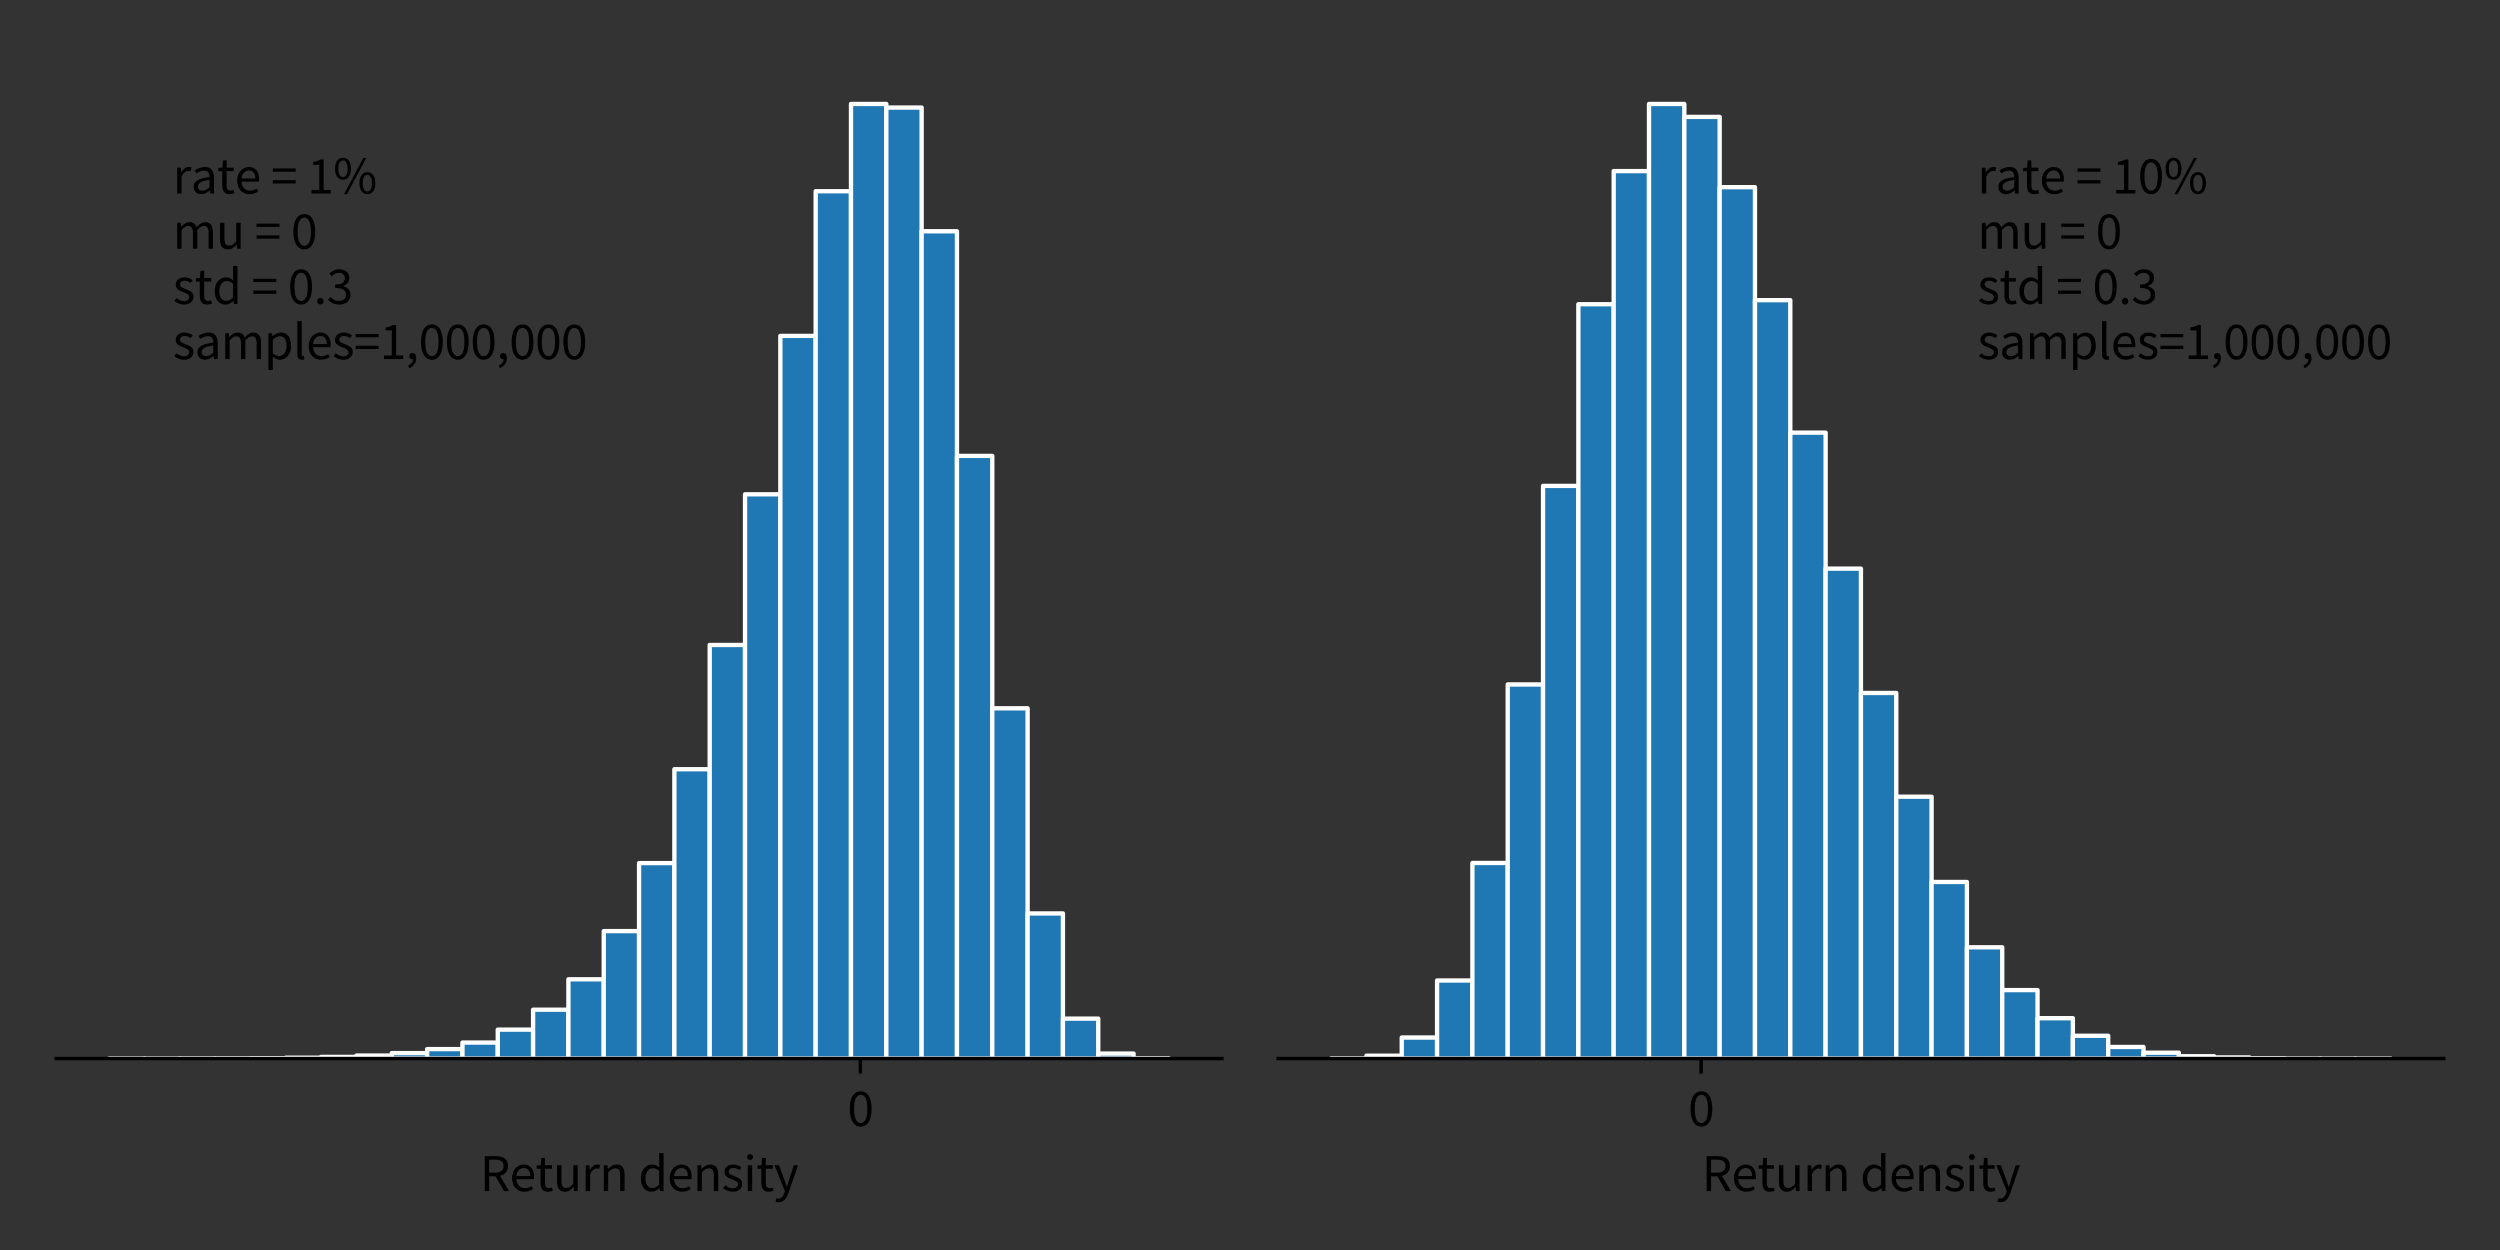 <?xml version="1.0" encoding="utf-8" standalone="no"?>
<!DOCTYPE svg PUBLIC "-//W3C//DTD SVG 1.1//EN"
  "http://www.w3.org/Graphics/SVG/1.1/DTD/svg11.dtd">
<svg xmlns:xlink="http://www.w3.org/1999/xlink" width="576pt" height="288pt" viewBox="0 0 576 288" xmlns="http://www.w3.org/2000/svg" version="1.1">
 <rect x="0" y="0" width="576" height="288" fill="#333333" stroke="none"/>
 <defs>
  <style type="text/css">*{stroke-linejoin: round; stroke-linecap: butt}</style>
 </defs>
 <g id="figure_1">
  <g id="patch_1">
   <path d="M 0 288 
L 576 288 
L 576 0 
L 0 0 
L 0 288 
z
" style="fill: none"/>
  </g>
  <g id="axes_1">
   <g id="patch_2">
    <path d="M 12.96 243.88 
L 281.52 243.88 
L 281.52 12.96 
L 12.96 12.96 
L 12.96 243.88 
z
" style="fill: none"/>
   </g>
   <g id="patch_3">
    <path d="M 25.167 243.88 
L 33.305 243.88 
L 33.305 243.873 
L 25.167 243.873 
z
" clip-path="url(#p8da32206eb)" style="fill: #1f77b4; stroke: #ffffff; stroke-linejoin: miter"/>
   </g>
   <g id="patch_4">
    <path d="M 33.305 243.88 
L 41.444 243.88 
L 41.444 243.872 
L 33.305 243.872 
z
" clip-path="url(#p8da32206eb)" style="fill: #1f77b4; stroke: #ffffff; stroke-linejoin: miter"/>
   </g>
   <g id="patch_5">
    <path d="M 41.444 243.88 
L 49.582 243.88 
L 49.582 243.843 
L 41.444 243.843 
z
" clip-path="url(#p8da32206eb)" style="fill: #1f77b4; stroke: #ffffff; stroke-linejoin: miter"/>
   </g>
   <g id="patch_6">
    <path d="M 49.582 243.88 
L 57.72 243.88 
L 57.72 243.835 
L 49.582 243.835 
z
" clip-path="url(#p8da32206eb)" style="fill: #1f77b4; stroke: #ffffff; stroke-linejoin: miter"/>
   </g>
   <g id="patch_7">
    <path d="M 57.72 243.88 
L 65.858 243.88 
L 65.858 243.808 
L 57.72 243.808 
z
" clip-path="url(#p8da32206eb)" style="fill: #1f77b4; stroke: #ffffff; stroke-linejoin: miter"/>
   </g>
   <g id="patch_8">
    <path d="M 65.858 243.88 
L 73.996 243.88 
L 73.996 243.701 
L 65.858 243.701 
z
" clip-path="url(#p8da32206eb)" style="fill: #1f77b4; stroke: #ffffff; stroke-linejoin: miter"/>
   </g>
   <g id="patch_9">
    <path d="M 73.996 243.88 
L 82.135 243.88 
L 82.135 243.513 
L 73.996 243.513 
z
" clip-path="url(#p8da32206eb)" style="fill: #1f77b4; stroke: #ffffff; stroke-linejoin: miter"/>
   </g>
   <g id="patch_10">
    <path d="M 82.135 243.88 
L 90.273 243.88 
L 90.273 243.2 
L 82.135 243.2 
z
" clip-path="url(#p8da32206eb)" style="fill: #1f77b4; stroke: #ffffff; stroke-linejoin: miter"/>
   </g>
   <g id="patch_11">
    <path d="M 90.273 243.88 
L 98.411 243.88 
L 98.411 242.632 
L 90.273 242.632 
z
" clip-path="url(#p8da32206eb)" style="fill: #1f77b4; stroke: #ffffff; stroke-linejoin: miter"/>
   </g>
   <g id="patch_12">
    <path d="M 98.411 243.88 
L 106.549 243.88 
L 106.549 241.715 
L 98.411 241.715 
z
" clip-path="url(#p8da32206eb)" style="fill: #1f77b4; stroke: #ffffff; stroke-linejoin: miter"/>
   </g>
   <g id="patch_13">
    <path d="M 106.549 243.88 
L 114.687 243.88 
L 114.687 240.202 
L 106.549 240.202 
z
" clip-path="url(#p8da32206eb)" style="fill: #1f77b4; stroke: #ffffff; stroke-linejoin: miter"/>
   </g>
   <g id="patch_14">
    <path d="M 114.687 243.88 
L 122.825 243.88 
L 122.825 237.231 
L 114.687 237.231 
z
" clip-path="url(#p8da32206eb)" style="fill: #1f77b4; stroke: #ffffff; stroke-linejoin: miter"/>
   </g>
   <g id="patch_15">
    <path d="M 122.825 243.88 
L 130.964 243.88 
L 130.964 232.641 
L 122.825 232.641 
z
" clip-path="url(#p8da32206eb)" style="fill: #1f77b4; stroke: #ffffff; stroke-linejoin: miter"/>
   </g>
   <g id="patch_16">
    <path d="M 130.964 243.88 
L 139.102 243.88 
L 139.102 225.635 
L 130.964 225.635 
z
" clip-path="url(#p8da32206eb)" style="fill: #1f77b4; stroke: #ffffff; stroke-linejoin: miter"/>
   </g>
   <g id="patch_17">
    <path d="M 139.102 243.88 
L 147.24 243.88 
L 147.24 214.53 
L 139.102 214.53 
z
" clip-path="url(#p8da32206eb)" style="fill: #1f77b4; stroke: #ffffff; stroke-linejoin: miter"/>
   </g>
   <g id="patch_18">
    <path d="M 147.24 243.88 
L 155.378 243.88 
L 155.378 198.857 
L 147.24 198.857 
z
" clip-path="url(#p8da32206eb)" style="fill: #1f77b4; stroke: #ffffff; stroke-linejoin: miter"/>
   </g>
   <g id="patch_19">
    <path d="M 155.378 243.88 
L 163.516 243.88 
L 163.516 177.227 
L 155.378 177.227 
z
" clip-path="url(#p8da32206eb)" style="fill: #1f77b4; stroke: #ffffff; stroke-linejoin: miter"/>
   </g>
   <g id="patch_20">
    <path d="M 163.516 243.88 
L 171.655 243.88 
L 171.655 148.596 
L 163.516 148.596 
z
" clip-path="url(#p8da32206eb)" style="fill: #1f77b4; stroke: #ffffff; stroke-linejoin: miter"/>
   </g>
   <g id="patch_21">
    <path d="M 171.655 243.88 
L 179.793 243.88 
L 179.793 113.889 
L 171.655 113.889 
z
" clip-path="url(#p8da32206eb)" style="fill: #1f77b4; stroke: #ffffff; stroke-linejoin: miter"/>
   </g>
   <g id="patch_22">
    <path d="M 179.793 243.88 
L 187.931 243.88 
L 187.931 77.39 
L 179.793 77.39 
z
" clip-path="url(#p8da32206eb)" style="fill: #1f77b4; stroke: #ffffff; stroke-linejoin: miter"/>
   </g>
   <g id="patch_23">
    <path d="M 187.931 243.88 
L 196.069 243.88 
L 196.069 44.058 
L 187.931 44.058 
z
" clip-path="url(#p8da32206eb)" style="fill: #1f77b4; stroke: #ffffff; stroke-linejoin: miter"/>
   </g>
   <g id="patch_24">
    <path d="M 196.069 243.88 
L 204.207 243.88 
L 204.207 23.956 
L 196.069 23.956 
z
" clip-path="url(#p8da32206eb)" style="fill: #1f77b4; stroke: #ffffff; stroke-linejoin: miter"/>
   </g>
   <g id="patch_25">
    <path d="M 204.207 243.88 
L 212.345 243.88 
L 212.345 24.78 
L 204.207 24.78 
z
" clip-path="url(#p8da32206eb)" style="fill: #1f77b4; stroke: #ffffff; stroke-linejoin: miter"/>
   </g>
   <g id="patch_26">
    <path d="M 212.345 243.88 
L 220.484 243.88 
L 220.484 53.283 
L 212.345 53.283 
z
" clip-path="url(#p8da32206eb)" style="fill: #1f77b4; stroke: #ffffff; stroke-linejoin: miter"/>
   </g>
   <g id="patch_27">
    <path d="M 220.484 243.88 
L 228.622 243.88 
L 228.622 105.043 
L 220.484 105.043 
z
" clip-path="url(#p8da32206eb)" style="fill: #1f77b4; stroke: #ffffff; stroke-linejoin: miter"/>
   </g>
   <g id="patch_28">
    <path d="M 228.622 243.88 
L 236.76 243.88 
L 236.76 163.189 
L 228.622 163.189 
z
" clip-path="url(#p8da32206eb)" style="fill: #1f77b4; stroke: #ffffff; stroke-linejoin: miter"/>
   </g>
   <g id="patch_29">
    <path d="M 236.76 243.88 
L 244.898 243.88 
L 244.898 210.455 
L 236.76 210.455 
z
" clip-path="url(#p8da32206eb)" style="fill: #1f77b4; stroke: #ffffff; stroke-linejoin: miter"/>
   </g>
   <g id="patch_30">
    <path d="M 244.898 243.88 
L 253.036 243.88 
L 253.036 234.689 
L 244.898 234.689 
z
" clip-path="url(#p8da32206eb)" style="fill: #1f77b4; stroke: #ffffff; stroke-linejoin: miter"/>
   </g>
   <g id="patch_31">
    <path d="M 253.036 243.88 
L 261.175 243.88 
L 261.175 242.741 
L 253.036 242.741 
z
" clip-path="url(#p8da32206eb)" style="fill: #1f77b4; stroke: #ffffff; stroke-linejoin: miter"/>
   </g>
   <g id="patch_32">
    <path d="M 261.175 243.88 
L 269.313 243.88 
L 269.313 243.838 
L 261.175 243.838 
z
" clip-path="url(#p8da32206eb)" style="fill: #1f77b4; stroke: #ffffff; stroke-linejoin: miter"/>
   </g>
   <g id="matplotlib.axis_1">
    <g id="xtick_1">
     <g id="line2d_1">
      <defs>
       <path id="m8a559e8d2e" d="M 0 0 
L 0 3.5 
" style="stroke: #000000; stroke-width: 0.8"/>
      </defs>
      <g>
       <use xlink:href="#m8a559e8d2e" x="198.234" y="243.88" style="stroke: #000000; stroke-width: 0.8"/>
      </g>
     </g>
     <g id="text_1">
      <!-- 0 -->
      <g transform="translate(195.252 259.424) scale(0.12 -0.12)">
       <defs>
        <path id="SourceSansPro-Regular-30" d="M 1594 -77 
Q 979 -77 630 476 
Q 282 1030 282 2054 
Q 282 3085 630 3622 
Q 979 4160 1594 4160 
Q 2202 4160 2550 3622 
Q 2899 3085 2899 2054 
Q 2899 1030 2550 476 
Q 2202 -77 1594 -77 
z
M 1594 346 
Q 1952 346 2169 752 
Q 2387 1158 2387 2054 
Q 2387 2950 2169 3344 
Q 1952 3738 1594 3738 
Q 1235 3738 1014 3344 
Q 794 2950 794 2054 
Q 794 1158 1014 752 
Q 1235 346 1594 346 
z
" transform="scale(0.016)"/>
       </defs>
       <use xlink:href="#SourceSansPro-Regular-30"/>
      </g>
     </g>
    </g>
    <g id="text_2">
     <!-- Return density -->
     <g transform="translate(110.586 274.429) scale(0.12 -0.12)">
      <defs>
       <path id="SourceSansPro-Regular-52" d="M 576 0 
L 576 4198 
L 1888 4198 
Q 2317 4198 2649 4086 
Q 2982 3974 3171 3715 
Q 3360 3456 3360 3021 
Q 3360 2534 3104 2236 
Q 2848 1939 2413 1830 
L 3482 0 
L 2880 0 
L 1869 1773 
L 1107 1773 
L 1107 0 
L 576 0 
z
M 1107 2208 
L 1811 2208 
Q 2304 2208 2566 2409 
Q 2829 2611 2829 3021 
Q 2829 3437 2566 3603 
Q 2304 3770 1811 3770 
L 1107 3770 
L 1107 2208 
z
" transform="scale(0.016)"/>
       <path id="SourceSansPro-Regular-65" d="M 1786 -77 
Q 1370 -77 1030 118 
Q 691 314 492 678 
Q 294 1043 294 1549 
Q 294 2061 496 2425 
Q 698 2790 1018 2988 
Q 1338 3187 1690 3187 
Q 2285 3187 2608 2790 
Q 2931 2394 2931 1728 
Q 2931 1645 2928 1565 
Q 2925 1485 2912 1427 
L 813 1427 
Q 845 934 1123 640 
Q 1402 346 1850 346 
Q 2074 346 2262 413 
Q 2451 480 2624 589 
L 2810 243 
Q 2611 115 2358 19 
Q 2106 -77 1786 -77 
z
M 806 1805 
L 2470 1805 
Q 2470 2278 2268 2524 
Q 2067 2771 1702 2771 
Q 1376 2771 1117 2518 
Q 858 2266 806 1805 
z
" transform="scale(0.016)"/>
       <path id="SourceSansPro-Regular-74" d="M 1504 -77 
Q 1005 -77 809 211 
Q 614 499 614 960 
L 614 2682 
L 154 2682 
L 154 3078 
L 640 3110 
L 704 3981 
L 1146 3981 
L 1146 3110 
L 1984 3110 
L 1984 2682 
L 1146 2682 
L 1146 954 
Q 1146 666 1251 509 
Q 1357 352 1626 352 
Q 1709 352 1805 381 
Q 1901 410 1978 435 
L 2080 38 
Q 1952 -6 1801 -41 
Q 1651 -77 1504 -77 
z
" transform="scale(0.016)"/>
       <path id="SourceSansPro-Regular-75" d="M 1434 -77 
Q 941 -77 710 233 
Q 480 544 480 1139 
L 480 3110 
L 1011 3110 
L 1011 1210 
Q 1011 774 1148 576 
Q 1286 378 1594 378 
Q 1837 378 2025 502 
Q 2214 627 2432 902 
L 2432 3110 
L 2957 3110 
L 2957 0 
L 2522 0 
L 2477 486 
L 2458 486 
Q 2240 230 1997 76 
Q 1754 -77 1434 -77 
z
" transform="scale(0.016)"/>
       <path id="SourceSansPro-Regular-72" d="M 525 0 
L 525 3110 
L 960 3110 
L 1005 2547 
L 1024 2547 
Q 1184 2842 1414 3014 
Q 1645 3187 1907 3187 
Q 2093 3187 2240 3123 
L 2138 2662 
Q 2061 2688 1997 2701 
Q 1933 2714 1837 2714 
Q 1638 2714 1424 2554 
Q 1210 2394 1050 1997 
L 1050 0 
L 525 0 
z
" transform="scale(0.016)"/>
       <path id="SourceSansPro-Regular-6e" d="M 525 0 
L 525 3110 
L 960 3110 
L 1005 2662 
L 1024 2662 
Q 1248 2886 1497 3036 
Q 1747 3187 2067 3187 
Q 2560 3187 2787 2876 
Q 3014 2566 3014 1971 
L 3014 0 
L 2490 0 
L 2490 1901 
Q 2490 2336 2349 2534 
Q 2208 2733 1901 2733 
Q 1664 2733 1475 2611 
Q 1286 2490 1050 2253 
L 1050 0 
L 525 0 
z
" transform="scale(0.016)"/>
       <path id="SourceSansPro-Regular-20" transform="scale(0.016)"/>
       <path id="SourceSansPro-Regular-64" d="M 1587 -77 
Q 1005 -77 653 348 
Q 301 774 301 1549 
Q 301 2054 489 2422 
Q 678 2790 988 2988 
Q 1299 3187 1651 3187 
Q 1920 3187 2118 3091 
Q 2317 2995 2522 2829 
L 2496 3360 
L 2496 4557 
L 3027 4557 
L 3027 0 
L 2592 0 
L 2547 365 
L 2528 365 
Q 2349 186 2105 54 
Q 1862 -77 1587 -77 
z
M 1702 365 
Q 2112 365 2496 794 
L 2496 2419 
Q 2298 2598 2115 2672 
Q 1933 2746 1741 2746 
Q 1491 2746 1289 2595 
Q 1088 2445 966 2179 
Q 845 1914 845 1555 
Q 845 998 1069 681 
Q 1293 365 1702 365 
z
" transform="scale(0.016)"/>
       <path id="SourceSansPro-Regular-73" d="M 1338 -77 
Q 1005 -77 704 48 
Q 403 173 179 352 
L 442 704 
Q 646 544 864 438 
Q 1082 333 1357 333 
Q 1664 333 1817 477 
Q 1971 621 1971 819 
Q 1971 979 1865 1088 
Q 1760 1197 1597 1270 
Q 1434 1344 1261 1408 
Q 1043 1491 832 1596 
Q 621 1702 486 1872 
Q 352 2042 352 2304 
Q 352 2682 637 2934 
Q 922 3187 1427 3187 
Q 1715 3187 1964 3084 
Q 2214 2982 2394 2835 
L 2138 2502 
Q 1978 2624 1805 2701 
Q 1632 2778 1427 2778 
Q 1133 2778 995 2643 
Q 858 2509 858 2330 
Q 858 2182 954 2089 
Q 1050 1997 1203 1929 
Q 1357 1862 1530 1792 
Q 1754 1709 1971 1603 
Q 2189 1498 2333 1322 
Q 2477 1146 2477 851 
Q 2477 602 2345 390 
Q 2214 179 1961 51 
Q 1709 -77 1338 -77 
z
" transform="scale(0.016)"/>
       <path id="SourceSansPro-Regular-69" d="M 525 0 
L 525 3110 
L 1050 3110 
L 1050 0 
L 525 0 
z
M 792 3750 
Q 638 3750 539 3843 
Q 440 3936 440 4096 
Q 440 4250 539 4346 
Q 638 4442 792 4442 
Q 946 4442 1045 4346 
Q 1144 4250 1144 4096 
Q 1144 3936 1045 3843 
Q 946 3750 792 3750 
z
" transform="scale(0.016)"/>
       <path id="SourceSansPro-Regular-79" d="M 576 -1338 
Q 474 -1338 381 -1318 
Q 288 -1299 211 -1274 
L 314 -858 
Q 365 -870 429 -886 
Q 493 -902 550 -902 
Q 813 -902 985 -713 
Q 1158 -525 1254 -237 
L 1325 -6 
L 77 3110 
L 621 3110 
L 1254 1389 
Q 1325 1190 1405 960 
Q 1485 730 1555 512 
L 1581 512 
Q 1651 723 1715 953 
Q 1779 1184 1843 1389 
L 2400 3110 
L 2912 3110 
L 1741 -256 
Q 1632 -563 1481 -806 
Q 1331 -1050 1110 -1194 
Q 890 -1338 576 -1338 
z
" transform="scale(0.016)"/>
      </defs>
      <use xlink:href="#SourceSansPro-Regular-52"/>
      <use xlink:href="#SourceSansPro-Regular-65" x="56.9"/>
      <use xlink:href="#SourceSansPro-Regular-74" x="106.5"/>
      <use xlink:href="#SourceSansPro-Regular-75" x="140.3"/>
      <use xlink:href="#SourceSansPro-Regular-72" x="194.7"/>
      <use xlink:href="#SourceSansPro-Regular-6e" x="229.4"/>
      <use xlink:href="#SourceSansPro-Regular-20" x="284.1"/>
      <use xlink:href="#SourceSansPro-Regular-64" x="304.1"/>
      <use xlink:href="#SourceSansPro-Regular-65" x="359.6"/>
      <use xlink:href="#SourceSansPro-Regular-6e" x="409.2"/>
      <use xlink:href="#SourceSansPro-Regular-73" x="463.9"/>
      <use xlink:href="#SourceSansPro-Regular-69" x="505.8"/>
      <use xlink:href="#SourceSansPro-Regular-74" x="530.4"/>
      <use xlink:href="#SourceSansPro-Regular-79" x="564.2"/>
     </g>
    </g>
   </g>
   <g id="matplotlib.axis_2"/>
   <g id="patch_33">
    <path d="M 12.96 243.88 
L 281.52 243.88 
" style="fill: none; stroke: #000000; stroke-width: 0.8; stroke-linejoin: miter; stroke-linecap: square"/>
   </g>
   <g id="text_3">
    <!-- rate = 1% -->
    <g transform="translate(39.816 44.596) scale(0.12 -0.12)">
     <defs>
      <path id="SourceSansPro-Regular-61" d="M 1242 -77 
Q 851 -77 592 156 
Q 333 390 333 806 
Q 333 1318 790 1590 
Q 1248 1862 2240 1971 
Q 2240 2170 2185 2349 
Q 2131 2528 1993 2640 
Q 1856 2752 1600 2752 
Q 1331 2752 1094 2649 
Q 858 2547 672 2419 
L 467 2784 
Q 685 2925 1001 3056 
Q 1318 3187 1690 3187 
Q 2259 3187 2515 2838 
Q 2771 2490 2771 1907 
L 2771 0 
L 2336 0 
L 2291 371 
L 2272 371 
Q 2054 192 1795 57 
Q 1536 -77 1242 -77 
z
M 1395 346 
Q 1619 346 1817 454 
Q 2016 563 2240 762 
L 2240 1626 
Q 1466 1530 1155 1338 
Q 845 1146 845 845 
Q 845 582 1005 464 
Q 1165 346 1395 346 
z
" transform="scale(0.016)"/>
      <path id="SourceSansPro-Regular-3d" d="M 218 2618 
L 218 3014 
L 2963 3014 
L 2963 2618 
L 218 2618 
z
M 218 1210 
L 218 1606 
L 2963 1606 
L 2963 1210 
L 218 1210 
z
" transform="scale(0.016)"/>
      <path id="SourceSansPro-Regular-31" d="M 506 0 
L 506 435 
L 1440 435 
L 1440 3443 
L 698 3443 
L 698 3782 
Q 979 3834 1187 3907 
Q 1395 3981 1562 4083 
L 1965 4083 
L 1965 435 
L 2810 435 
L 2810 0 
L 506 0 
z
" transform="scale(0.016)"/>
      <path id="SourceSansPro-Regular-25" d="M 1178 1651 
Q 749 1651 486 1996 
Q 224 2342 224 2982 
Q 224 3610 486 3955 
Q 749 4301 1178 4301 
Q 1606 4301 1868 3955 
Q 2131 3610 2131 2982 
Q 2131 2342 1868 1996 
Q 1606 1651 1178 1651 
z
M 1178 1978 
Q 1421 1978 1574 2230 
Q 1728 2483 1728 2982 
Q 1728 3482 1574 3728 
Q 1421 3974 1178 3974 
Q 928 3974 774 3728 
Q 621 3482 621 2982 
Q 621 2483 774 2230 
Q 928 1978 1178 1978 
z
M 1299 -77 
L 3616 4275 
L 3974 4275 
L 1658 -77 
L 1299 -77 
z
M 4106 -77 
Q 3677 -77 3414 268 
Q 3152 614 3152 1254 
Q 3152 1882 3414 2227 
Q 3677 2573 4106 2573 
Q 4534 2573 4796 2227 
Q 5059 1882 5059 1254 
Q 5059 614 4796 268 
Q 4534 -77 4106 -77 
z
M 4106 250 
Q 4349 250 4502 502 
Q 4656 755 4656 1254 
Q 4656 1754 4502 2000 
Q 4349 2246 4106 2246 
Q 3856 2246 3702 2000 
Q 3549 1754 3549 1254 
Q 3549 755 3702 502 
Q 3856 250 4106 250 
z
" transform="scale(0.016)"/>
     </defs>
     <use xlink:href="#SourceSansPro-Regular-72"/>
     <use xlink:href="#SourceSansPro-Regular-61" x="34.7"/>
     <use xlink:href="#SourceSansPro-Regular-74" x="85.1"/>
     <use xlink:href="#SourceSansPro-Regular-65" x="118.9"/>
     <use xlink:href="#SourceSansPro-Regular-20" x="168.5"/>
     <use xlink:href="#SourceSansPro-Regular-3d" x="188.5"/>
     <use xlink:href="#SourceSansPro-Regular-20" x="238.2"/>
     <use xlink:href="#SourceSansPro-Regular-31" x="258.2"/>
     <use xlink:href="#SourceSansPro-Regular-25" x="307.9"/>
    </g>
    <!-- mu = 0 -->
    <g transform="translate(39.816 57.31) scale(0.12 -0.12)">
     <defs>
      <path id="SourceSansPro-Regular-6d" d="M 525 0 
L 525 3110 
L 960 3110 
L 1005 2662 
L 1024 2662 
Q 1229 2886 1472 3036 
Q 1715 3187 1990 3187 
Q 2349 3187 2550 3030 
Q 2752 2874 2848 2592 
Q 3091 2854 3340 3020 
Q 3590 3187 3872 3187 
Q 4352 3187 4585 2876 
Q 4819 2566 4819 1971 
L 4819 0 
L 4294 0 
L 4294 1901 
Q 4294 2336 4153 2534 
Q 4013 2733 3718 2733 
Q 3373 2733 2938 2253 
L 2938 0 
L 2413 0 
L 2413 1901 
Q 2413 2336 2272 2534 
Q 2131 2733 1830 2733 
Q 1485 2733 1050 2253 
L 1050 0 
L 525 0 
z
" transform="scale(0.016)"/>
     </defs>
     <use xlink:href="#SourceSansPro-Regular-6d"/>
     <use xlink:href="#SourceSansPro-Regular-75" x="82.9"/>
     <use xlink:href="#SourceSansPro-Regular-20" x="137.3"/>
     <use xlink:href="#SourceSansPro-Regular-3d" x="157.3"/>
     <use xlink:href="#SourceSansPro-Regular-20" x="207"/>
     <use xlink:href="#SourceSansPro-Regular-30" x="227"/>
    </g>
    <!-- std = 0.3 -->
    <g transform="translate(39.816 70.023) scale(0.12 -0.12)">
     <defs>
      <path id="SourceSansPro-Regular-2e" d="M 800 -77 
Q 640 -77 528 35 
Q 416 147 416 320 
Q 416 506 528 618 
Q 640 730 800 730 
Q 954 730 1066 618 
Q 1178 506 1178 320 
Q 1178 147 1066 35 
Q 954 -77 800 -77 
z
" transform="scale(0.016)"/>
      <path id="SourceSansPro-Regular-33" d="M 1510 -77 
Q 1024 -77 697 99 
Q 371 275 166 499 
L 435 845 
Q 621 653 870 505 
Q 1120 358 1478 358 
Q 1850 358 2086 563 
Q 2323 768 2323 1107 
Q 2323 1350 2198 1532 
Q 2074 1715 1789 1817 
Q 1504 1920 1018 1920 
L 1018 2323 
Q 1453 2323 1705 2425 
Q 1958 2528 2067 2701 
Q 2176 2874 2176 3085 
Q 2176 3386 1987 3558 
Q 1798 3731 1472 3731 
Q 1216 3731 1001 3616 
Q 787 3501 602 3315 
L 320 3648 
Q 557 3872 845 4016 
Q 1133 4160 1491 4160 
Q 2022 4160 2368 3888 
Q 2714 3616 2714 3123 
Q 2714 2752 2509 2515 
Q 2304 2278 1971 2150 
L 1971 2125 
Q 2342 2042 2598 1776 
Q 2854 1510 2854 1088 
Q 2854 730 2675 467 
Q 2496 205 2192 64 
Q 1888 -77 1510 -77 
z
" transform="scale(0.016)"/>
     </defs>
     <use xlink:href="#SourceSansPro-Regular-73"/>
     <use xlink:href="#SourceSansPro-Regular-74" x="41.9"/>
     <use xlink:href="#SourceSansPro-Regular-64" x="75.7"/>
     <use xlink:href="#SourceSansPro-Regular-20" x="131.2"/>
     <use xlink:href="#SourceSansPro-Regular-3d" x="151.2"/>
     <use xlink:href="#SourceSansPro-Regular-20" x="200.9"/>
     <use xlink:href="#SourceSansPro-Regular-30" x="220.9"/>
     <use xlink:href="#SourceSansPro-Regular-2e" x="270.6"/>
     <use xlink:href="#SourceSansPro-Regular-33" x="295.5"/>
    </g>
    <!-- samples=1,000,000 -->
    <g transform="translate(39.816 82.736) scale(0.12 -0.12)">
     <defs>
      <path id="SourceSansPro-Regular-70" d="M 525 -1312 
L 525 3110 
L 960 3110 
L 1005 2752 
L 1024 2752 
Q 1235 2931 1488 3059 
Q 1741 3187 2016 3187 
Q 2618 3187 2931 2755 
Q 3245 2323 3245 1600 
Q 3245 1075 3056 697 
Q 2867 320 2563 121 
Q 2259 -77 1901 -77 
Q 1683 -77 1468 19 
Q 1254 115 1037 282 
L 1050 -262 
L 1050 -1312 
L 525 -1312 
z
M 1811 365 
Q 2195 365 2448 694 
Q 2701 1024 2701 1600 
Q 2701 2112 2512 2429 
Q 2323 2746 1882 2746 
Q 1683 2746 1481 2637 
Q 1280 2528 1050 2323 
L 1050 691 
Q 1261 512 1459 438 
Q 1658 365 1811 365 
z
" transform="scale(0.016)"/>
      <path id="SourceSansPro-Regular-6c" d="M 1082 -77 
Q 787 -77 656 105 
Q 525 288 525 627 
L 525 4557 
L 1050 4557 
L 1050 589 
Q 1050 467 1094 412 
Q 1139 358 1197 358 
Q 1222 358 1244 361 
Q 1267 365 1312 371 
L 1382 -26 
Q 1331 -51 1260 -64 
Q 1190 -77 1082 -77 
z
" transform="scale(0.016)"/>
      <path id="SourceSansPro-Regular-2c" d="M 429 -1088 
L 301 -781 
Q 576 -659 729 -457 
Q 883 -256 877 0 
Q 864 -6 845 -6 
Q 826 -6 813 -6 
Q 659 -6 547 86 
Q 435 179 435 358 
Q 435 531 550 630 
Q 666 730 826 730 
Q 1030 730 1148 563 
Q 1267 397 1267 109 
Q 1267 -301 1043 -611 
Q 819 -922 429 -1088 
z
" transform="scale(0.016)"/>
     </defs>
     <use xlink:href="#SourceSansPro-Regular-73"/>
     <use xlink:href="#SourceSansPro-Regular-61" x="41.9"/>
     <use xlink:href="#SourceSansPro-Regular-6d" x="92.3"/>
     <use xlink:href="#SourceSansPro-Regular-70" x="175.2"/>
     <use xlink:href="#SourceSansPro-Regular-6c" x="230.7"/>
     <use xlink:href="#SourceSansPro-Regular-65" x="256.2"/>
     <use xlink:href="#SourceSansPro-Regular-73" x="305.8"/>
     <use xlink:href="#SourceSansPro-Regular-3d" x="347.7"/>
     <use xlink:href="#SourceSansPro-Regular-31" x="397.4"/>
     <use xlink:href="#SourceSansPro-Regular-2c" x="447.1"/>
     <use xlink:href="#SourceSansPro-Regular-30" x="472"/>
     <use xlink:href="#SourceSansPro-Regular-30" x="521.7"/>
     <use xlink:href="#SourceSansPro-Regular-30" x="571.4"/>
     <use xlink:href="#SourceSansPro-Regular-2c" x="621.1"/>
     <use xlink:href="#SourceSansPro-Regular-30" x="646"/>
     <use xlink:href="#SourceSansPro-Regular-30" x="695.7"/>
     <use xlink:href="#SourceSansPro-Regular-30" x="745.4"/>
    </g>
   </g>
  </g>
  <g id="axes_2">
   <g id="patch_34">
    <path d="M 294.48 243.88 
L 563.04 243.88 
L 563.04 12.96 
L 294.48 12.96 
L 294.48 243.88 
z
" style="fill: none"/>
   </g>
   <g id="patch_35">
    <path d="M 306.687 243.88 
L 314.825 243.88 
L 314.825 243.856 
L 306.687 243.856 
z
" clip-path="url(#pa3e0201b36)" style="fill: #1f77b4; stroke: #ffffff; stroke-linejoin: miter"/>
   </g>
   <g id="patch_36">
    <path d="M 314.825 243.88 
L 322.964 243.88 
L 322.964 243.242 
L 314.825 243.242 
z
" clip-path="url(#pa3e0201b36)" style="fill: #1f77b4; stroke: #ffffff; stroke-linejoin: miter"/>
   </g>
   <g id="patch_37">
    <path d="M 322.964 243.88 
L 331.102 243.88 
L 331.102 239.048 
L 322.964 239.048 
z
" clip-path="url(#pa3e0201b36)" style="fill: #1f77b4; stroke: #ffffff; stroke-linejoin: miter"/>
   </g>
   <g id="patch_38">
    <path d="M 331.102 243.88 
L 339.24 243.88 
L 339.24 225.907 
L 331.102 225.907 
z
" clip-path="url(#pa3e0201b36)" style="fill: #1f77b4; stroke: #ffffff; stroke-linejoin: miter"/>
   </g>
   <g id="patch_39">
    <path d="M 339.24 243.88 
L 347.378 243.88 
L 347.378 198.832 
L 339.24 198.832 
z
" clip-path="url(#pa3e0201b36)" style="fill: #1f77b4; stroke: #ffffff; stroke-linejoin: miter"/>
   </g>
   <g id="patch_40">
    <path d="M 347.378 243.88 
L 355.516 243.88 
L 355.516 157.701 
L 347.378 157.701 
z
" clip-path="url(#pa3e0201b36)" style="fill: #1f77b4; stroke: #ffffff; stroke-linejoin: miter"/>
   </g>
   <g id="patch_41">
    <path d="M 355.516 243.88 
L 363.655 243.88 
L 363.655 111.951 
L 355.516 111.951 
z
" clip-path="url(#pa3e0201b36)" style="fill: #1f77b4; stroke: #ffffff; stroke-linejoin: miter"/>
   </g>
   <g id="patch_42">
    <path d="M 363.655 243.88 
L 371.793 243.88 
L 371.793 70.099 
L 363.655 70.099 
z
" clip-path="url(#pa3e0201b36)" style="fill: #1f77b4; stroke: #ffffff; stroke-linejoin: miter"/>
   </g>
   <g id="patch_43">
    <path d="M 371.793 243.88 
L 379.931 243.88 
L 379.931 39.416 
L 371.793 39.416 
z
" clip-path="url(#pa3e0201b36)" style="fill: #1f77b4; stroke: #ffffff; stroke-linejoin: miter"/>
   </g>
   <g id="patch_44">
    <path d="M 379.931 243.88 
L 388.069 243.88 
L 388.069 23.956 
L 379.931 23.956 
z
" clip-path="url(#pa3e0201b36)" style="fill: #1f77b4; stroke: #ffffff; stroke-linejoin: miter"/>
   </g>
   <g id="patch_45">
    <path d="M 388.069 243.88 
L 396.207 243.88 
L 396.207 26.933 
L 388.069 26.933 
z
" clip-path="url(#pa3e0201b36)" style="fill: #1f77b4; stroke: #ffffff; stroke-linejoin: miter"/>
   </g>
   <g id="patch_46">
    <path d="M 396.207 243.88 
L 404.345 243.88 
L 404.345 43.129 
L 396.207 43.129 
z
" clip-path="url(#pa3e0201b36)" style="fill: #1f77b4; stroke: #ffffff; stroke-linejoin: miter"/>
   </g>
   <g id="patch_47">
    <path d="M 404.345 243.88 
L 412.484 243.88 
L 412.484 69.156 
L 404.345 69.156 
z
" clip-path="url(#pa3e0201b36)" style="fill: #1f77b4; stroke: #ffffff; stroke-linejoin: miter"/>
   </g>
   <g id="patch_48">
    <path d="M 412.484 243.88 
L 420.622 243.88 
L 420.622 99.677 
L 412.484 99.677 
z
" clip-path="url(#pa3e0201b36)" style="fill: #1f77b4; stroke: #ffffff; stroke-linejoin: miter"/>
   </g>
   <g id="patch_49">
    <path d="M 420.622 243.88 
L 428.76 243.88 
L 428.76 131.009 
L 420.622 131.009 
z
" clip-path="url(#pa3e0201b36)" style="fill: #1f77b4; stroke: #ffffff; stroke-linejoin: miter"/>
   </g>
   <g id="patch_50">
    <path d="M 428.76 243.88 
L 436.898 243.88 
L 436.898 159.66 
L 428.76 159.66 
z
" clip-path="url(#pa3e0201b36)" style="fill: #1f77b4; stroke: #ffffff; stroke-linejoin: miter"/>
   </g>
   <g id="patch_51">
    <path d="M 436.898 243.88 
L 445.036 243.88 
L 445.036 183.566 
L 436.898 183.566 
z
" clip-path="url(#pa3e0201b36)" style="fill: #1f77b4; stroke: #ffffff; stroke-linejoin: miter"/>
   </g>
   <g id="patch_52">
    <path d="M 445.036 243.88 
L 453.175 243.88 
L 453.175 203.207 
L 445.036 203.207 
z
" clip-path="url(#pa3e0201b36)" style="fill: #1f77b4; stroke: #ffffff; stroke-linejoin: miter"/>
   </g>
   <g id="patch_53">
    <path d="M 453.175 243.88 
L 461.313 243.88 
L 461.313 218.257 
L 453.175 218.257 
z
" clip-path="url(#pa3e0201b36)" style="fill: #1f77b4; stroke: #ffffff; stroke-linejoin: miter"/>
   </g>
   <g id="patch_54">
    <path d="M 461.313 243.88 
L 469.451 243.88 
L 469.451 228.115 
L 461.313 228.115 
z
" clip-path="url(#pa3e0201b36)" style="fill: #1f77b4; stroke: #ffffff; stroke-linejoin: miter"/>
   </g>
   <g id="patch_55">
    <path d="M 469.451 243.88 
L 477.589 243.88 
L 477.589 234.592 
L 469.451 234.592 
z
" clip-path="url(#pa3e0201b36)" style="fill: #1f77b4; stroke: #ffffff; stroke-linejoin: miter"/>
   </g>
   <g id="patch_56">
    <path d="M 477.589 243.88 
L 485.727 243.88 
L 485.727 238.636 
L 477.589 238.636 
z
" clip-path="url(#pa3e0201b36)" style="fill: #1f77b4; stroke: #ffffff; stroke-linejoin: miter"/>
   </g>
   <g id="patch_57">
    <path d="M 485.727 243.88 
L 493.865 243.88 
L 493.865 241.218 
L 485.727 241.218 
z
" clip-path="url(#pa3e0201b36)" style="fill: #1f77b4; stroke: #ffffff; stroke-linejoin: miter"/>
   </g>
   <g id="patch_58">
    <path d="M 493.865 243.88 
L 502.004 243.88 
L 502.004 242.537 
L 493.865 242.537 
z
" clip-path="url(#pa3e0201b36)" style="fill: #1f77b4; stroke: #ffffff; stroke-linejoin: miter"/>
   </g>
   <g id="patch_59">
    <path d="M 502.004 243.88 
L 510.142 243.88 
L 510.142 243.359 
L 502.004 243.359 
z
" clip-path="url(#pa3e0201b36)" style="fill: #1f77b4; stroke: #ffffff; stroke-linejoin: miter"/>
   </g>
   <g id="patch_60">
    <path d="M 510.142 243.88 
L 518.28 243.88 
L 518.28 243.632 
L 510.142 243.632 
z
" clip-path="url(#pa3e0201b36)" style="fill: #1f77b4; stroke: #ffffff; stroke-linejoin: miter"/>
   </g>
   <g id="patch_61">
    <path d="M 518.28 243.88 
L 526.418 243.88 
L 526.418 243.797 
L 518.28 243.797 
z
" clip-path="url(#pa3e0201b36)" style="fill: #1f77b4; stroke: #ffffff; stroke-linejoin: miter"/>
   </g>
   <g id="patch_62">
    <path d="M 526.418 243.88 
L 534.556 243.88 
L 534.556 243.858 
L 526.418 243.858 
z
" clip-path="url(#pa3e0201b36)" style="fill: #1f77b4; stroke: #ffffff; stroke-linejoin: miter"/>
   </g>
   <g id="patch_63">
    <path d="M 534.556 243.88 
L 542.695 243.88 
L 542.695 243.876 
L 534.556 243.876 
z
" clip-path="url(#pa3e0201b36)" style="fill: #1f77b4; stroke: #ffffff; stroke-linejoin: miter"/>
   </g>
   <g id="patch_64">
    <path d="M 542.695 243.88 
L 550.833 243.88 
L 550.833 243.878 
L 542.695 243.878 
z
" clip-path="url(#pa3e0201b36)" style="fill: #1f77b4; stroke: #ffffff; stroke-linejoin: miter"/>
   </g>
   <g id="matplotlib.axis_3">
    <g id="xtick_2">
     <g id="line2d_2">
      <g>
       <use xlink:href="#m8a559e8d2e" x="391.933" y="243.88" style="stroke: #000000; stroke-width: 0.8"/>
      </g>
     </g>
     <g id="text_4">
      <!-- 0 -->
      <g transform="translate(388.951 259.424) scale(0.12 -0.12)">
       <use xlink:href="#SourceSansPro-Regular-30"/>
      </g>
     </g>
    </g>
    <g id="text_5">
     <!-- Return density -->
     <g transform="translate(392.106 274.429) scale(0.12 -0.12)">
      <use xlink:href="#SourceSansPro-Regular-52"/>
      <use xlink:href="#SourceSansPro-Regular-65" x="56.9"/>
      <use xlink:href="#SourceSansPro-Regular-74" x="106.5"/>
      <use xlink:href="#SourceSansPro-Regular-75" x="140.3"/>
      <use xlink:href="#SourceSansPro-Regular-72" x="194.7"/>
      <use xlink:href="#SourceSansPro-Regular-6e" x="229.4"/>
      <use xlink:href="#SourceSansPro-Regular-20" x="284.1"/>
      <use xlink:href="#SourceSansPro-Regular-64" x="304.1"/>
      <use xlink:href="#SourceSansPro-Regular-65" x="359.6"/>
      <use xlink:href="#SourceSansPro-Regular-6e" x="409.2"/>
      <use xlink:href="#SourceSansPro-Regular-73" x="463.9"/>
      <use xlink:href="#SourceSansPro-Regular-69" x="505.8"/>
      <use xlink:href="#SourceSansPro-Regular-74" x="530.4"/>
      <use xlink:href="#SourceSansPro-Regular-79" x="564.2"/>
     </g>
    </g>
   </g>
   <g id="matplotlib.axis_4"/>
   <g id="patch_65">
    <path d="M 294.48 243.88 
L 563.04 243.88 
" style="fill: none; stroke: #000000; stroke-width: 0.8; stroke-linejoin: miter; stroke-linecap: square"/>
   </g>
   <g id="text_6">
    <!-- rate = 10% -->
    <g transform="translate(455.616 44.596) scale(0.12 -0.12)">
     <use xlink:href="#SourceSansPro-Regular-72"/>
     <use xlink:href="#SourceSansPro-Regular-61" x="34.7"/>
     <use xlink:href="#SourceSansPro-Regular-74" x="85.1"/>
     <use xlink:href="#SourceSansPro-Regular-65" x="118.9"/>
     <use xlink:href="#SourceSansPro-Regular-20" x="168.5"/>
     <use xlink:href="#SourceSansPro-Regular-3d" x="188.5"/>
     <use xlink:href="#SourceSansPro-Regular-20" x="238.2"/>
     <use xlink:href="#SourceSansPro-Regular-31" x="258.2"/>
     <use xlink:href="#SourceSansPro-Regular-30" x="307.9"/>
     <use xlink:href="#SourceSansPro-Regular-25" x="357.6"/>
    </g>
    <!-- mu = 0 -->
    <g transform="translate(455.616 57.31) scale(0.12 -0.12)">
     <use xlink:href="#SourceSansPro-Regular-6d"/>
     <use xlink:href="#SourceSansPro-Regular-75" x="82.9"/>
     <use xlink:href="#SourceSansPro-Regular-20" x="137.3"/>
     <use xlink:href="#SourceSansPro-Regular-3d" x="157.3"/>
     <use xlink:href="#SourceSansPro-Regular-20" x="207"/>
     <use xlink:href="#SourceSansPro-Regular-30" x="227"/>
    </g>
    <!-- std = 0.3 -->
    <g transform="translate(455.616 70.023) scale(0.12 -0.12)">
     <use xlink:href="#SourceSansPro-Regular-73"/>
     <use xlink:href="#SourceSansPro-Regular-74" x="41.9"/>
     <use xlink:href="#SourceSansPro-Regular-64" x="75.7"/>
     <use xlink:href="#SourceSansPro-Regular-20" x="131.2"/>
     <use xlink:href="#SourceSansPro-Regular-3d" x="151.2"/>
     <use xlink:href="#SourceSansPro-Regular-20" x="200.9"/>
     <use xlink:href="#SourceSansPro-Regular-30" x="220.9"/>
     <use xlink:href="#SourceSansPro-Regular-2e" x="270.6"/>
     <use xlink:href="#SourceSansPro-Regular-33" x="295.5"/>
    </g>
    <!-- samples=1,000,000 -->
    <g transform="translate(455.616 82.736) scale(0.12 -0.12)">
     <use xlink:href="#SourceSansPro-Regular-73"/>
     <use xlink:href="#SourceSansPro-Regular-61" x="41.9"/>
     <use xlink:href="#SourceSansPro-Regular-6d" x="92.3"/>
     <use xlink:href="#SourceSansPro-Regular-70" x="175.2"/>
     <use xlink:href="#SourceSansPro-Regular-6c" x="230.7"/>
     <use xlink:href="#SourceSansPro-Regular-65" x="256.2"/>
     <use xlink:href="#SourceSansPro-Regular-73" x="305.8"/>
     <use xlink:href="#SourceSansPro-Regular-3d" x="347.7"/>
     <use xlink:href="#SourceSansPro-Regular-31" x="397.4"/>
     <use xlink:href="#SourceSansPro-Regular-2c" x="447.1"/>
     <use xlink:href="#SourceSansPro-Regular-30" x="472"/>
     <use xlink:href="#SourceSansPro-Regular-30" x="521.7"/>
     <use xlink:href="#SourceSansPro-Regular-30" x="571.4"/>
     <use xlink:href="#SourceSansPro-Regular-2c" x="621.1"/>
     <use xlink:href="#SourceSansPro-Regular-30" x="646"/>
     <use xlink:href="#SourceSansPro-Regular-30" x="695.7"/>
     <use xlink:href="#SourceSansPro-Regular-30" x="745.4"/>
    </g>
   </g>
  </g>
 </g>
 <defs>
  <clipPath id="p8da32206eb">
   <rect x="12.96" y="12.96" width="268.56" height="230.92"/>
  </clipPath>
  <clipPath id="pa3e0201b36">
   <rect x="294.48" y="12.96" width="268.56" height="230.92"/>
  </clipPath>
 </defs>
</svg>
